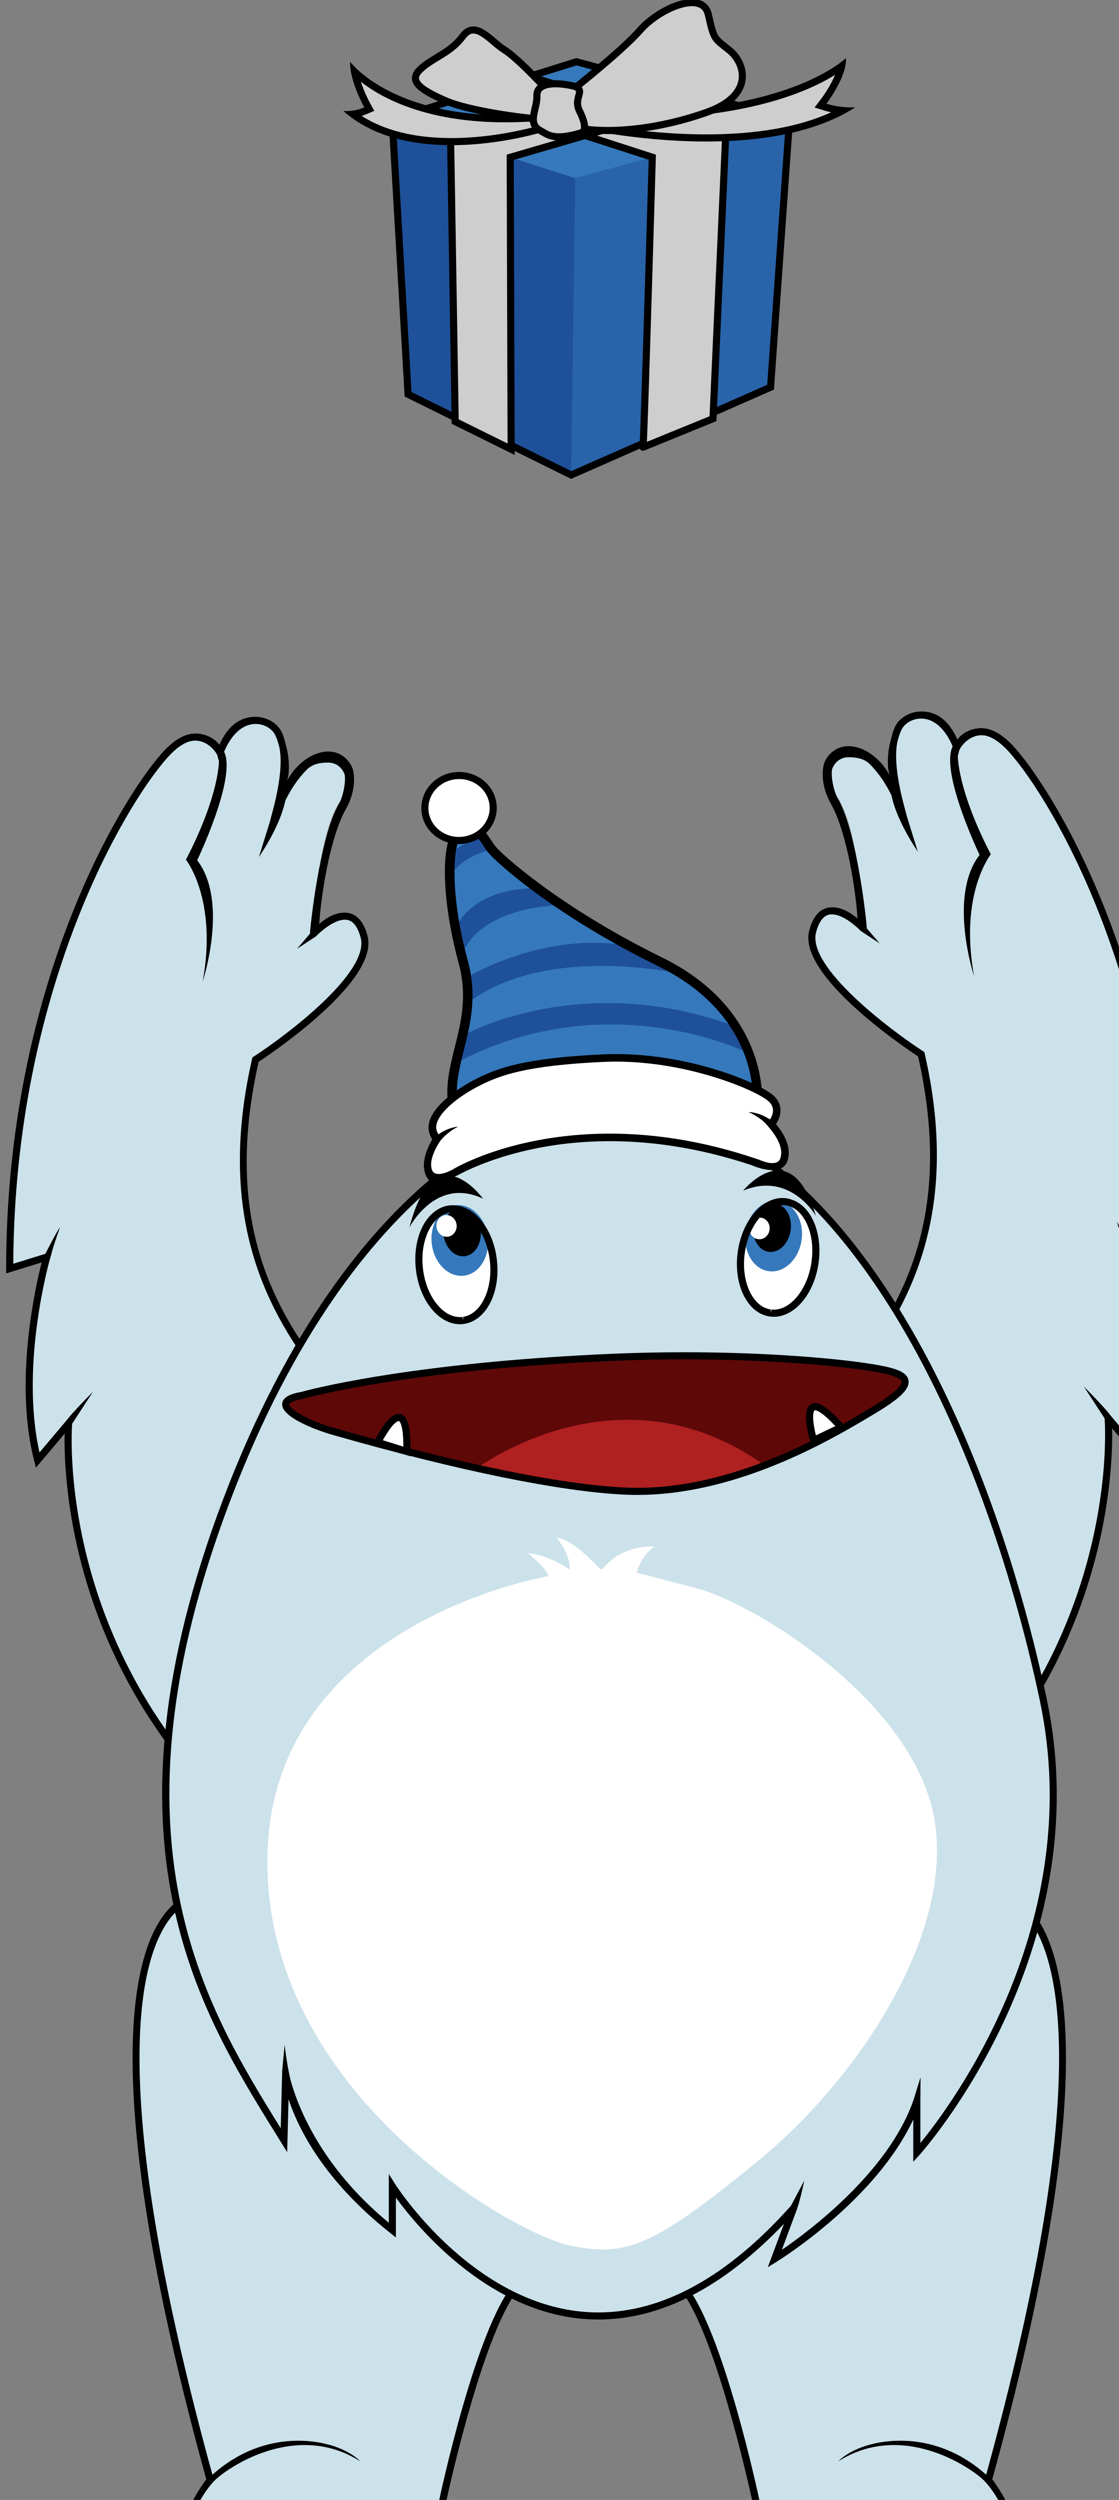 <svg version="1.1" width="116" height="259" xmlns="http://www.w3.org/2000/svg"
     xmlns:xlink="http://www.w3.org/1999/xlink">
    <rect width="100%" height="100%" fill="#808080" stroke="none"/>
    <!-- Exported by Scratch - http://scratch.mit.edu/ -->
    <g id="ID0.7322605256922543"
       transform="matrix(1.05, 0, 0, 1.05, 0.05, -0.55)">
        <g id="ID0.6400628206320107">
            <g id="ID0.7449043984524906">
                <g id="Leg">
                    <path id="Fill_4_" fill="#CCE2EA"
                          d="M 17.500 136.062 C 17.500 136.062 7.316 136.769 18.504 177.207 C 18.504 177.207 15.625 180.742 16.625 184.371 C 16.625 184.371 16.625 184.861 18.875 184.931 C 18.875 184.931 19 185.971 21.125 186.298 C 23.250 186.625 33.130 187.367 32.377 184.371 C 32.377 184.371 34.294 184.648 35.147 183.637 C 36 182.626 35.971 179.664 34.860 178.832 C 34.860 178.832 37.429 166.642 40.124 163.496 C 42.819 160.350 25.380 132.613 17.500 136.062 Z "
                          transform="matrix(1.4, 0, 0, 1.4, -5.2, -2.85)"/>
                    <path id="Outline_7_"
                          d="M 39.079 157.330 C 35.577 149.717 25.583 135.516 18.971 135.516 C 18.409 135.516 17.881 135.623 17.483 135.813 C 17.433 135.816 16.260 135.916 15.129 137.514 C 13.020 140.494 10.623 149.606 18.229 177.152 C 17.751 177.777 15.444 181.025 16.375 184.371 C 16.375 184.637 16.681 185.088 18.690 185.174 C 18.844 185.542 19.363 186.279 21.087 186.545 C 21.946 186.677 24.012 186.874 26.186 186.874 C 29.585 186.874 31.671 186.409 32.386 185.493 C 32.583 185.240 32.678 184.957 32.669 184.647 C 32.756 184.652 32.857 184.656 32.967 184.656 C 33.719 184.656 34.742 184.507 35.340 183.798 C 35.929 183.098 36.075 181.753 35.959 180.731 C 35.898 180.201 35.711 179.269 35.138 178.738 C 35.440 177.349 37.851 166.537 40.316 163.660 C 41.216 162.606 40.140 159.637 39.079 157.330 Z M 39.935 163.333 C 37.230 166.491 34.722 178.280 34.616 178.780 L 34.583 178.936 L 34.710 179.032 C 35.092 179.318 35.365 179.958 35.460 180.787 C 35.582 181.853 35.370 182.984 34.956 183.475 C 34.457 184.067 33.496 184.156 32.966 184.156 C 32.883 184.156 32.806 184.154 32.738 184.151 C 32.758 183.644 32.675 182.725 32.125 181.251 C 32.125 181.251 32.386 182.874 32.270 184.118 L 32.232 184.424 C 32.184 184.726 32.108 184.992 31.991 185.186 C 31.393 185.953 29.332 186.374 26.186 186.374 C 24.056 186.374 21.975 186.176 21.164 186.051 C 20.381 185.931 19.908 185.711 19.609 185.496 C 18.509 184.509 19.418 180.918 19.418 180.918 C 18.504 182.288 18.667 184.653 18.668 184.669 C 17.103 184.595 16.866 184.305 16.868 184.305 C 16.320 181.236 17.528 178.590 18.781 177.265 C 19.549 176.453 24.470 172.953 29.085 175.876 C 29.085 175.876 28.220 174.891 26.127 174.542 C 24.235 174.227 21.346 174.422 18.660 176.822 C 11.201 149.723 13.478 140.768 15.510 137.845 C 16.503 136.416 17.511 136.312 17.602 136.291 C 18.019 136.108 18.481 136.016 18.973 136.016 C 24.835 136.016 34.684 148.971 38.626 157.539 C 39.998 160.522 40.487 162.688 39.935 163.333 Z "
                          transform="matrix(1.4, 0, 0, 1.4, -5.2, -2.85)"/>
                </g>
                <g id="Leg_1_">
                    <path id="Fill_5_" fill="#CCE2EA"
                          d="M 74.383 136.062 C 74.383 136.062 84.567 136.769 73.379 177.207 C 73.379 177.207 76.258 180.742 75.258 184.371 C 75.258 184.371 75.258 184.861 73.008 184.931 C 73.008 184.931 72.883 185.971 70.758 186.298 C 68.633 186.625 58.754 187.367 59.506 184.371 C 59.506 184.371 57.588 184.648 56.736 183.637 C 55.882 182.625 55.912 179.664 57.022 178.832 C 57.022 178.832 54.453 166.642 51.757 163.496 C 49.063 160.351 66.503 132.613 74.383 136.062 Z "
                          transform="matrix(1.4, 0, 0, 1.4, -5.2, -2.85)"/>
                    <path id="Outline_8_"
                          d="M 51.568 163.659 C 54.033 166.536 56.444 177.348 56.746 178.737 C 56.174 179.268 55.986 180.200 55.926 180.730 C 55.809 181.752 55.955 183.097 56.545 183.797 C 57.143 184.506 58.164 184.655 58.917 184.655 C 59.027 184.655 59.129 184.651 59.215 184.646 C 59.207 184.956 59.301 185.239 59.498 185.492 C 60.213 186.408 62.299 186.873 65.697 186.873 C 67.871 186.873 69.937 186.676 70.797 186.544 C 72.520 186.278 73.039 185.541 73.193 185.173 C 75.202 185.087 75.507 184.636 75.507 184.370 C 76.439 181.024 74.131 177.776 73.653 177.151 C 81.258 149.605 78.862 140.493 76.753 137.513 C 75.622 135.914 74.449 135.815 74.399 135.812 C 74.001 135.622 73.472 135.515 72.911 135.515 C 66.299 135.515 56.306 149.716 52.804 157.329 C 51.743 159.637 50.668 162.606 51.568 163.659 Z M 53.259 157.539 C 57.201 148.971 67.051 136.016 72.912 136.016 C 73.404 136.016 73.865 136.109 74.283 136.291 C 74.374 136.312 75.383 136.416 76.375 137.845 C 78.406 140.768 80.684 149.723 73.225 176.822 C 70.539 174.422 67.651 174.226 65.758 174.542 C 63.664 174.891 62.800 175.876 62.800 175.876 C 67.414 172.953 72.336 176.453 73.104 177.265 C 74.358 178.590 75.566 181.236 75.018 184.305 C 75.020 184.305 74.782 184.595 73.217 184.669 C 73.219 184.653 73.381 182.288 72.467 180.918 C 72.467 180.918 73.375 184.509 72.276 185.496 C 71.977 185.711 71.504 185.931 70.721 186.051 C 69.909 186.176 67.828 186.374 65.698 186.374 C 62.552 186.374 60.491 185.952 59.893 185.186 C 59.776 184.993 59.700 184.726 59.652 184.424 L 59.614 184.118 C 59.499 182.874 59.759 181.251 59.759 181.251 C 59.210 182.726 59.126 183.645 59.146 184.151 C 59.078 184.154 59.001 184.156 58.918 184.156 C 58.389 184.156 57.427 184.067 56.929 183.475 C 56.514 182.984 56.302 181.853 56.424 180.787 C 56.519 179.958 56.792 179.318 57.173 179.032 L 57.301 178.936 L 57.269 178.780 C 57.164 178.280 54.655 166.491 51.950 163.333 C 51.396 162.688 51.886 160.522 53.259 157.539 Z "
                          transform="matrix(1.4, 0, 0, 1.4, -5.2, -2.85)"/>
                </g>
                <g id="Arm_2_">
                    <path id="Fill_3_" fill="#CCE2EA"
                          d="M 32.166 107.150 C 29.356 100.812 17.571 95.105 21.690 77.088 C 21.690 77.088 30.169 71.599 29.349 68.441 C 28.528 65.283 25.775 68.227 25.775 68.227 C 25.775 68.227 26.007 60.780 27.860 58.642 C 29.713 56.503 26.247 55.050 24.968 56.595 C 23.689 58.140 22.981 60.232 22.981 60.232 C 22.981 60.232 24.047 56.500 23.585 54.845 C 23.143 53.264 20.543 51.668 19.121 55.595 C 19.121 55.595 17.843 52.756 15.256 55.680 C 12.669 58.605 4.356 71.651 4.356 91.817 L 6.969 91.007 C 6.969 91.007 4.666 98.870 6.327 105.314 L 8.509 102.728 C 8.509 102.728 6.743 122.066 25.892 134.817 C 25.893 134.817 38.819 122.160 32.166 107.150 Z "
                          transform="matrix(1.4, 0, 0, 1.4, -5.2, -2.85)"/>
                    <path id="Outline_9_"
                          d="M 32.403 107.049 C 31.642 105.332 30.275 103.708 28.691 101.827 C 24.360 96.682 18.973 90.284 21.920 77.242 C 22.868 76.618 30.420 71.534 29.600 68.378 C 29.246 67.016 28.530 66.730 27.991 66.730 C 27.272 66.730 26.657 67.134 26.194 67.522 C 26.297 65.714 26.918 61.473 28.064 59.445 C 28.845 58.063 28.674 56.847 28.502 56.469 C 28.248 55.912 27.665 55.375 26.846 55.375 C 26.080 55.375 25.351 55.778 24.846 56.250 C 24.442 56.627 24.245 56.876 23.877 57.500 C 24.124 57.111 24.096 55.844 23.877 55.060 C 23.757 54.630 23.674 54.121 23.376 53.730 C 23 53.238 22.362 52.932 21.709 52.932 C 21.185 52.932 20.001 53.013 19.151 54.902 C 18.856 54.498 18.252 54.107 17.452 54.107 C 16.703 54.107 15.905 54.580 15.079 55.514 C 12.028 58.961 4.115 72.204 4.115 91.817 L 4.115 92.156 L 6.619 91.380 C 6.168 93.142 4.661 99.815 6.094 105.377 L 6.215 105.846 L 8.237 103.450 C 8.163 107.141 8.829 123.750 25.762 135.026 L 25.931 135.138 L 26.076 134.996 C 26.207 134.868 39.050 122.044 32.403 107.049 Z M 25.868 134.494 C 7.251 121.975 8.750 102.942 8.768 102.750 L 10.239 100.493 C 10.239 100.493 9.427 101.308 8.840 101.960 L 8.840 101.960 L 8.839 101.961 C 8.648 102.173 8.487 102.362 8.380 102.506 L 6.465 104.775 C 5.066 98.565 7.197 91.153 7.219 91.077 L 7.350 90.630 L 7.339 90.633 C 7.610 89.721 7.918 88.892 7.918 88.892 C 7.694 89.193 7.130 90.282 6.878 90.775 L 4.617 91.476 C 4.706 72.204 12.456 59.232 15.453 55.844 C 16.180 55.023 16.852 54.606 17.451 54.606 C 18.395 54.606 18.933 55.494 18.938 55.505 L 19.019 55.666 C 19.042 55.778 19.071 55.901 19.118 56.056 C 19.118 56.056 19.168 58.415 16.793 62.999 C 16.793 62.999 19.032 65.791 17.975 71.582 C 17.975 71.582 19.835 65.957 17.585 63.040 C 17.585 63.040 20.382 57.217 19.484 55.392 C 20.008 54.146 20.805 53.432 21.709 53.432 C 22.209 53.432 22.695 53.662 22.978 54.033 C 23.180 54.297 23.362 54.935 23.408 55.218 C 23.720 57.154 22.741 60.077 22.741 60.230 L 21.939 62.812 C 23.246 60.862 23.668 59.478 23.806 58.828 C 24.137 58.149 24.618 57.352 25.314 56.656 C 25.697 56.273 26.197 56.156 26.814 56.156 C 27.429 56.156 27.780 56.535 27.951 56.909 C 28.112 57.261 27.922 58.451 27.596 59.031 C 26.166 61.573 25.545 67.911 25.535 68.219 L 24.627 69.279 L 25.968 68.398 C 26.272 68.073 27.228 67.230 27.992 67.230 C 28.188 67.230 28.785 67.230 29.117 68.504 C 29.753 70.951 23.881 75.379 21.565 76.879 L 21.480 76.934 L 21.458 77.033 C 18.406 90.384 24.131 97.184 28.312 102.150 C 29.871 104.002 31.217 105.601 31.949 107.253 C 38.074 121.077 27.248 133.049 25.868 134.494 Z "
                          transform="matrix(1.4, 0, 0, 1.4, -5.2, -2.85)"/>
                </g>
                <g id="Arm_3_">
                    <path id="Fill_7_" fill="#CCE2EA"
                          d="M 58.177 106.774 C 60.988 100.436 72.773 94.729 68.654 76.712 C 68.654 76.712 60.175 71.223 60.996 68.065 C 61.816 64.907 64.569 67.851 64.569 67.851 C 64.569 67.851 64.337 60.404 62.484 58.266 C 60.630 56.127 64.097 54.674 65.375 56.219 C 66.654 57.764 67.363 59.856 67.363 59.856 C 67.363 59.856 66.297 56.124 66.759 54.469 C 67.201 52.888 69.801 51.292 71.223 55.219 C 71.223 55.219 72.501 52.380 75.088 55.304 C 77.676 58.229 85.988 71.275 85.988 91.441 L 83.375 90.631 C 83.375 90.631 85.678 98.494 84.016 104.938 L 81.834 102.352 C 81.834 102.352 83.600 121.690 64.451 134.441 C 64.450 134.441 51.524 121.784 58.177 106.774 Z "
                          transform="matrix(1.4, 0, 0, 1.4, -5.2, -2.85)"/>
                    <path id="Outline_10_"
                          d="M 64.267 134.620 L 64.412 134.762 L 64.582 134.650 C 81.516 123.374 82.181 106.765 82.107 103.074 L 84.128 105.470 L 84.249 105 C 85.683 99.438 84.175 92.765 83.724 91.003 L 86.229 91.779 L 86.229 91.440 C 86.229 71.827 78.316 58.585 75.267 55.137 C 74.441 54.203 73.642 53.730 72.894 53.730 C 72.093 53.730 71.490 54.121 71.195 54.525 C 70.344 52.635 69.162 52.555 68.636 52.555 C 67.984 52.555 67.346 52.861 66.970 53.353 C 66.671 53.744 66.589 54.252 66.468 54.683 C 66.249 55.467 66.222 56.734 66.468 57.123 C 66.101 56.499 65.904 56.250 65.499 55.873 C 64.994 55.401 64.266 54.998 63.499 54.998 C 62.681 54.998 62.098 55.535 61.843 56.092 C 61.671 56.470 61.499 57.686 62.281 59.068 C 63.427 61.095 64.049 65.337 64.151 67.145 C 63.687 66.757 63.072 66.353 62.353 66.353 C 61.815 66.353 61.099 66.639 60.745 68.001 C 59.926 71.157 67.476 76.242 68.425 76.865 C 71.371 89.907 65.985 96.306 61.654 101.450 C 60.071 103.331 58.704 104.955 57.942 106.672 C 51.294 121.668 64.137 134.492 64.267 134.620 Z M 58.397 106.875 C 59.129 105.223 60.475 103.624 62.034 101.772 C 66.216 96.807 71.940 90.006 68.888 76.655 L 68.866 76.556 L 68.780 76.501 C 66.464 75.001 60.592 70.573 61.228 68.126 C 61.559 66.852 62.157 66.852 62.352 66.852 C 63.118 66.852 64.073 67.695 64.377 68.020 L 65.717 68.901 L 64.809 67.841 C 64.799 67.533 64.178 61.195 62.748 58.653 C 62.422 58.072 62.232 56.882 62.393 56.531 C 62.564 56.157 62.915 55.778 63.530 55.778 C 64.147 55.778 64.647 55.895 65.030 56.278 C 65.726 56.974 66.208 57.771 66.539 58.450 C 66.677 59.100 67.099 60.484 68.405 62.434 L 67.603 59.852 C 67.604 59.699 66.624 56.776 66.936 54.840 C 66.983 54.557 67.165 53.919 67.367 53.655 C 67.650 53.284 68.137 53.054 68.636 53.054 C 69.540 53.054 70.337 53.768 70.861 55.014 C 69.963 56.839 72.760 62.662 72.760 62.662 C 70.510 65.579 72.370 71.204 72.370 71.204 C 71.312 65.412 73.552 62.621 73.552 62.621 C 71.177 58.038 71.227 55.678 71.227 55.678 C 71.273 55.523 71.302 55.400 71.326 55.288 L 71.406 55.127 C 71.412 55.116 71.950 54.228 72.894 54.228 C 73.493 54.228 74.165 54.645 74.892 55.466 C 77.888 58.854 85.638 71.826 85.728 91.098 L 83.466 90.400 C 83.214 89.907 82.650 88.818 82.427 88.517 C 82.427 88.517 82.736 89.346 83.005 90.258 L 82.995 90.255 L 83.126 90.702 C 83.147 90.778 85.278 98.190 83.880 104.400 L 81.964 102.131 C 81.857 101.987 81.696 101.798 81.505 101.586 L 81.504 101.585 L 81.504 101.585 C 80.917 100.933 80.105 100.118 80.105 100.118 L 81.576 102.375 C 81.594 102.566 83.093 121.600 64.476 134.118 C 63.095 132.673 52.270 120.701 58.397 106.875 Z "
                          transform="matrix(1.4, 0, 0, 1.4, -5.2, -2.85)"/>
                </g>
                <g id="Body">
                    <path id="Fill_6_" fill="#CCE2EA"
                          d="M 42.109 81.156 C 42.109 81.156 28.860 83.883 19.651 108.149 C 10.318 132.739 18.224 144.440 23.688 153.277 L 23.813 148.387 C 23.813 148.387 24.179 153.947 31.332 159.614 L 31.332 156.524 C 31.332 156.524 43.599 176.022 59.625 158.068 L 58.298 161.633 C 58.298 161.633 66.151 156.790 68.318 150.535 L 68.318 154.151 C 68.318 154.151 81.040 140.208 77.235 122.231 C 73.302 103.648 64.317 85.364 51.818 81.155 L 48.652 77.280 L 48.652 79.447 C 48.652 79.447 46.151 76.780 43.652 75.280 C 43.652 75.280 44.485 76.447 44.985 79.947 L 42.109 81.156 Z "
                          transform="matrix(1.4, 0, 0, 1.4, -5.2, -2.85)"/>
                    <path id="Belly" fill="#FFFFFF"
                          d="M 46.158 113 C 45.971 113.229 44.667 111.167 42.917 110.750 C 42.917 110.750 43.892 111.874 43.863 113.021 C 43.863 113.021 42.251 111.938 40.917 111.886 C 40.917 111.886 42.330 113.001 42.332 113.501 C 42.332 113.501 22.744 116.751 22.539 133.334 C 22.334 149.917 39.892 159.834 43.863 160.667 C 47.834 161.500 49.751 160.750 57.084 154.750 C 64.417 148.750 71.166 138.333 69.500 130.250 C 67.834 122.167 56.916 115.417 52.750 114.333 C 48.584 113.249 48.584 113.250 48.584 113.250 C 48.584 113.250 48.834 112.084 49.834 111.417 C 49.834 111.417 47.649 111.167 46.158 113 Z "
                          transform="matrix(1.4, 0, 0, 1.4, -5.2, -2.85)"/>
                    <path id="Outline_6_"
                          d="M 77.494 122.149 C 73.904 105.184 65.318 85.460 51.981 80.911 L 48.417 76.549 L 48.417 78.802 C 47.591 77.974 45.771 76.072 43.795 75.036 C 43.516 74.890 42.994 74.751 42.994 74.751 C 43.280 74.964 43.610 75.469 43.610 75.469 C 43.843 75.911 44.241 76.535 44.725 79.761 L 42.075 80.880 C 41.941 80.907 28.586 83.914 19.433 108.029 C 10.297 132.102 17.676 144.001 23.064 152.689 L 23.932 154.090 L 24.028 150.354 C 24.737 152.499 26.554 156.104 31.193 159.779 L 31.598 160.099 L 31.598 157.291 C 33.146 159.414 38.473 165.884 45.872 165.884 C 50.285 165.884 54.685 163.616 58.965 159.138 L 57.826 162.197 L 58.445 161.815 C 58.748 161.628 65.443 157.451 68.084 151.783 L 68.084 154.765 L 68.519 154.289 C 68.646 154.149 81.282 140.045 77.494 122.149 Z M 68.097 150.423 C 66.342 155.487 60.715 159.673 58.816 160.972 L 59.876 158.124 C 60.126 157.422 60.399 156.094 60.399 156.094 L 59.455 157.871 C 55.004 162.856 50.434 165.385 45.872 165.385 C 37.343 165.385 31.617 156.450 31.560 156.361 L 31.099 155.628 L 31.099 159.062 C 26.251 155.078 24.620 150.730 24.139 148.894 C 24.072 148.578 24.014 148.279 23.967 148.012 C 23.805 147.092 23.753 146.501 23.753 146.501 L 23.581 148.351 L 23.477 152.404 C 18.145 143.806 10.862 132.029 19.903 108.209 C 28.948 84.377 42.047 81.399 42.224 81.357 L 45.277 80.074 L 45.250 79.883 C 44.969 77.920 44.584 76.676 44.292 75.951 C 46.465 77.444 48.465 79.565 48.486 79.589 L 48.919 80.050 L 48.919 77.953 L 51.642 81.285 L 51.755 81.364 C 64.933 85.801 73.440 105.396 77.008 122.255 C 80.339 137.994 70.775 150.774 68.585 153.443 L 68.585 150.507 L 68.596 148.812 L 68.097 150.423 Z "
                          transform="matrix(1.4, 0, 0, 1.4, -5.2, -2.85)"/>
                </g>
                <g id="Face">
                    <g id="Mouth">
                        <path id="Inside" fill="#5E0808"
                              d="M 24.988 100.750 C 24.988 100.750 32.127 98.688 47.071 98.062 C 54.687 97.744 61.349 98.250 64.435 98.687 C 67.521 99.124 68.972 99.562 65.463 101.687 C 61.750 103.936 54.996 107.812 47.796 107.499 C 40.597 107.187 28.798 103.749 27.044 103.249 C 25.290 102.749 22.105 101.255 24.988 100.750 Z "
                              transform="matrix(1.4, 0, 0, 1.4, -5.2, -2.85)"/>
                        <path id="Tongue" fill="#AF2020"
                              d="M 37.312 105.887 C 37.312 105.887 47.349 98.342 57.599 105.686 C 57.600 105.686 50.459 109.583 37.312 105.887 Z "
                              transform="matrix(1.4, 0, 0, 1.4, -5.2, -2.85)"/>
                        <path id="Tooth" fill="#FFFFFF" stroke="#000000"
                              stroke-width="0.5"
                              d="M 30.317 104.061 C 30.317 104.061 32.475 99.716 32.374 104.706 L 30.317 104.061 Z "
                              transform="matrix(1.4, 0, 0, 1.4, -5.2, -2.85)"/>
                        <path id="Tooth_1_" fill="#FFFFFF" stroke="#000000"
                              stroke-width="0.5"
                              d="M 61.054 103.927 C 61.054 103.927 59.676 99.275 62.999 102.998 L 61.054 103.927 Z "
                              transform="matrix(1.4, 0, 0, 1.4, -5.2, -2.85)"/>
                        <path id="Outline_2_"
                              d="M 48.622 107.768 C 48.345 107.768 48.065 107.762 47.786 107.750 C 43.280 107.554 35.965 106.063 27.186 103.550 L 26.976 103.490 C 26.941 103.480 23.520 102.474 23.579 101.359 C 23.608 100.801 24.372 100.604 24.945 100.504 C 24.990 100.489 32.258 98.432 47.061 97.813 C 48.652 97.747 50.284 97.713 51.914 97.713 C 57.390 97.713 61.991 98.089 64.472 98.441 C 66.579 98.740 67.608 99.001 67.745 99.675 C 67.863 100.252 67.220 100.918 65.595 101.902 C 62.694 103.657 55.906 107.768 48.622 107.768 L 48.622 107.768 Z M 51.913 98.212 C 50.290 98.212 48.665 98.246 47.082 98.312 C 32.348 98.928 25.128 100.969 25.057 100.990 C 24.100 101.159 24.078 101.383 24.078 101.385 C 24.060 101.722 25.458 102.537 27.113 103.010 L 27.324 103.070 C 36.065 105.572 43.340 107.056 47.807 107.250 C 55.269 107.581 62.363 103.273 65.333 101.474 C 67.154 100.371 67.282 99.918 67.253 99.775 C 67.161 99.327 65.296 99.063 64.399 98.936 C 61.937 98.586 57.362 98.212 51.913 98.212 L 51.913 98.212 Z "
                              transform="matrix(1.4, 0, 0, 1.4, -5.2, -2.85)"/>
                    </g>
                    <g id="Eye">
                        <path id="White" fill="#FFFFFF"
                              d="M 35.865 87.584 C 36.589 87.584 37.245 88.028 37.721 88.744 C 38.196 89.461 38.490 90.450 38.490 91.542 C 38.490 92.634 38.196 93.623 37.721 94.340 C 37.245 95.056 36.589 95.500 35.865 95.500 C 35.141 95.500 34.485 95.056 34.009 94.340 C 33.534 93.623 33.240 92.634 33.240 91.542 C 33.240 90.450 33.534 89.461 34.009 88.744 C 34.485 88.028 35.141 87.584 35.865 87.584 Z "
                              transform="matrix(1.391, -0.158, 0.158, 1.391, -19.25, 3.45)"/>
                        <g id="Iris_1_">
                            <path id="Iris" fill="#3579BC"
                                  d="M 36.076 87.486 C 36.625 87.486 37.123 87.766 37.483 88.218 C 37.844 88.671 38.067 89.296 38.067 89.985 C 38.067 90.674 37.844 91.299 37.483 91.752 C 37.123 92.204 36.625 92.484 36.076 92.484 C 35.527 92.484 35.029 92.204 34.669 91.752 C 34.308 91.299 34.085 90.674 34.085 89.985 C 34.085 89.296 34.308 88.671 34.669 88.218 C 35.029 87.766 35.527 87.486 36.076 87.486 Z "
                                  transform="matrix(1.391, -0.158, 0.158, 1.391, -19.05, 3.45)"/>
                            <path id="Pupil"
                                  d="M 36.189 87.682 C 36.554 87.682 36.884 87.874 37.124 88.185 C 37.363 88.496 37.511 88.925 37.511 89.399 C 37.511 89.873 37.363 90.302 37.124 90.613 C 36.884 90.924 36.554 91.116 36.189 91.116 C 35.824 91.116 35.494 90.924 35.254 90.613 C 35.015 90.302 34.867 89.873 34.867 89.399 C 34.867 88.925 35.015 88.496 35.254 88.185 C 35.494 87.874 35.824 87.682 36.189 87.682 Z "
                                  transform="matrix(1.391, -0.158, 0.158, 1.391, -18.9, 3.45)"/>
                            <path id="Highlight" fill="#FFFFFF"
                                  d="M 35.148 88.153 C 35.344 88.153 35.522 88.239 35.651 88.378 C 35.780 88.516 35.860 88.708 35.860 88.919 C 35.860 89.130 35.780 89.322 35.651 89.460 C 35.522 89.599 35.344 89.685 35.148 89.685 C 34.952 89.685 34.774 89.599 34.645 89.460 C 34.516 89.322 34.436 89.130 34.436 88.919 C 34.436 88.708 34.516 88.516 34.645 88.378 C 34.774 88.239 34.952 88.153 35.148 88.153 Z "
                                  transform="matrix(1.391, -0.158, 0.158, 1.391, -18.9, 3.35)"/>
                        </g>
                        <path id="Outline"
                              d="M 36.403 95.715 L 36.339 95.724 C 35.556 95.812 34.777 95.447 34.144 94.693 C 33.536 93.969 33.132 92.965 33.008 91.866 C 32.748 89.572 33.766 87.596 35.327 87.368 C 36.174 87.271 36.953 87.637 37.586 88.390 C 38.194 89.115 38.598 90.119 38.722 91.218 C 38.982 93.512 37.964 95.487 36.403 95.715 L 36.403 95.715 Z M 35.447 87.857 C 34.129 88.049 33.280 89.819 33.506 91.809 C 33.619 92.811 33.983 93.722 34.528 94.371 C 35.049 94.992 35.673 95.296 36.283 95.226 L 36.367 95.467 L 36.331 95.219 C 37.601 95.034 38.451 93.263 38.225 91.274 C 38.112 90.271 37.748 89.361 37.203 88.712 C 36.682 88.091 36.059 87.788 35.447 87.857 L 35.447 87.857 L 35.447 87.857 Z "
                              transform="matrix(1.4, 0, 0, 1.4, -5.2, -2.85)"/>
                    </g>
                    <g id="Eye_1_">
                        <path id="White_1_" fill="#FFFFFF"
                              d="M 58.556 87.069 C 59.280 87.069 59.936 87.513 60.412 88.229 C 60.887 88.946 61.181 89.935 61.181 91.027 C 61.181 92.119 60.887 93.108 60.412 93.825 C 59.936 94.541 59.280 94.985 58.556 94.985 C 57.832 94.985 57.176 94.541 56.700 93.825 C 56.225 93.108 55.931 92.119 55.931 91.027 C 55.931 89.935 56.225 88.946 56.700 88.229 C 57.176 87.513 57.832 87.069 58.556 87.069 Z "
                              transform="matrix(1.386, 0.199, -0.199, 1.386, 13.55, -13.15)"/>
                        <g id="Iris_2_">
                            <path id="Iris_3_" fill="#3579BC"
                                  d="M 58.396 86.978 C 58.945 86.978 59.443 87.258 59.803 87.710 C 60.164 88.163 60.387 88.788 60.387 89.477 C 60.387 90.166 60.164 90.791 59.803 91.244 C 59.443 91.696 58.945 91.976 58.396 91.976 C 57.847 91.976 57.349 91.696 56.989 91.244 C 56.628 90.791 56.405 90.166 56.405 89.477 C 56.405 88.788 56.628 88.163 56.989 87.710 C 57.349 87.258 57.847 86.978 58.396 86.978 Z "
                                  transform="matrix(1.386, 0.199, -0.199, 1.386, 13.2, -13.15)"/>
                            <path id="Pupil_1_"
                                  d="M 58.309 87.177 C 58.674 87.177 59.004 87.369 59.244 87.680 C 59.483 87.991 59.631 88.420 59.631 88.894 C 59.631 89.368 59.483 89.797 59.244 90.108 C 59.004 90.419 58.674 90.611 58.309 90.611 C 57.944 90.611 57.614 90.419 57.374 90.108 C 57.135 89.797 56.987 89.368 56.987 88.894 C 56.987 88.420 57.135 87.991 57.374 87.680 C 57.614 87.369 57.944 87.177 58.309 87.177 Z "
                                  transform="matrix(1.386, 0.199, -0.199, 1.386, 13.05, -13.15)"/>
                            <path id="Highlight_1_" fill="#FFFFFF"
                                  d="M 57.417 88.129 C 57.614 88.129 57.792 88.215 57.921 88.353 C 58.050 88.492 58.130 88.683 58.130 88.894 C 58.130 89.105 58.050 89.296 57.921 89.435 C 57.792 89.573 57.614 89.659 57.417 89.659 C 57.220 89.659 57.042 89.573 56.913 89.435 C 56.784 89.296 56.704 89.105 56.704 88.894 C 56.704 88.683 56.784 88.492 56.913 88.353 C 57.042 88.215 57.220 88.129 57.417 88.129 Z "
                                  transform="matrix(1.386, 0.199, -0.199, 1.386, 13.05, -12.9)"/>
                        </g>
                        <path id="Outline_1_"
                              d="M 58.023 95.201 L 57.959 95.194 C 57.179 95.082 56.517 94.531 56.095 93.642 C 55.691 92.788 55.553 91.714 55.709 90.620 C 56.038 88.334 57.522 86.681 59.089 86.854 C 59.934 86.974 60.596 87.525 61.018 88.414 C 61.422 89.268 61.560 90.342 61.404 91.437 C 61.074 93.721 59.590 95.375 58.023 95.201 L 58.023 95.201 Z M 59.083 87.356 C 57.758 87.210 56.489 88.707 56.206 90.689 C 56.062 91.687 56.184 92.660 56.547 93.426 C 56.895 94.159 57.421 94.610 58.029 94.697 L 58.050 94.951 L 58.077 94.702 C 59.352 94.844 60.622 93.345 60.905 91.363 C 61.049 90.364 60.926 89.392 60.564 88.626 C 60.218 87.895 59.691 87.444 59.083 87.356 L 59.083 87.356 L 59.083 87.356 Z "
                              transform="matrix(1.4, 0, 0, 1.4, -5.2, -2.85)"/>
                    </g>
                    <path id="L_Eyebrow"
                          d="M 32.552 88.918 C 32.552 88.918 34.394 85.300 37.743 86.890 C 37.743 86.890 34.319 82.120 32.552 88.918 Z "
                          transform="matrix(1.4, 0, 0, 1.4, -5.2, -2.85)"/>
                    <path id="R_Eyebrow"
                          d="M 61.215 88.097 C 61.215 88.097 59.396 84.935 56.085 86.325 C 56.085 86.325 59.470 82.155 61.215 88.097 Z "
                          transform="matrix(1.4, 0, 0, 1.4, -5.2, -2.85)"/>
                </g>
                <g id="Hat_1_">
                    <g id="Hat_Base_1_">
                        <path id="Fill_2_" fill="#3579BC"
                              d="M 57.080 79.816 C 57.080 79.816 57.476 73.751 50.241 70.201 C 43.009 66.651 38.931 62.977 38.364 62.282 C 37.933 61.754 36.995 59.800 36.038 60.896 C 35.075 61.992 35.209 66.045 36.347 70.197 C 37.480 74.349 35.228 77.018 35.603 80.131 C 35.603 80.131 45.488 75.214 57.080 79.816 Z "
                              transform="matrix(1.4, 0, 0, 1.4, -5.2, -2.85)"/>
                        <g id="Stripes_1_">
                            <path id="ID0.7481364733539522" fill="#1F519B"
                                  d="M 56.489 76.644 C 56.489 76.644 46.571 71.642 35.826 77.331 L 36.335 75.386 C 36.335 75.386 44.601 70.703 55.548 74.749 L 56.489 76.644 Z "
                                  transform="matrix(1.4, 0, 0, 1.4, -5.2, -2.85)"/>
                            <path id="ID0.9103221707046032" fill="#1F519B"
                                  d="M 52.056 71.120 C 52.056 71.120 42.743 68.870 36.995 72.854 L 36.592 71.299 C 36.592 71.299 42.858 67.467 49.387 69.398 L 52.056 71.120 Z "
                                  transform="matrix(1.4, 0, 0, 1.4, -5.2, -2.85)"/>
                            <path id="ID0.7694051619619131" fill="#1F519B"
                                  d="M 42.718 66.225 C 42.718 66.225 37.908 66.423 36.455 69.279 L 35.811 67.878 C 35.811 67.878 36.667 65.099 41.409 64.997 L 42.884 66.340 "
                                  transform="matrix(1.4, 0, 0, 1.4, -5.2, -2.85)"/>
                            <path id="ID0.012456162832677364" fill="#1F519B"
                                  d="M 38.364 62.282 C 38.364 62.282 36.030 62.772 35.463 64.243 L 35.629 62.373 L 37.870 61.019 L 38.364 62.282 Z "
                                  transform="matrix(1.4, 0, 0, 1.4, -5.2, -2.85)"/>
                        </g>
                        <path id="Outline_5_"
                              d="M 57.384 80.297 L 56.955 80.127 C 53.414 78.721 49.673 78.072 45.838 78.199 C 39.915 78.396 35.793 80.410 35.753 80.430 L 35.327 80.640 L 35.271 80.170 C 35.104 78.795 35.421 77.536 35.754 76.203 C 36.198 74.432 36.655 72.601 36.023 70.285 C 34.998 66.542 34.587 62.039 35.785 60.675 C 36.035 60.391 36.313 60.243 36.611 60.233 C 37.369 60.208 37.947 61.072 38.367 61.703 C 38.466 61.852 38.552 61.982 38.625 62.070 C 39.059 62.603 43.078 66.310 50.391 69.901 C 57.741 73.507 57.418 79.776 57.415 79.838 L 57.384 80.297 L 57.384 80.297 Z M 36.631 60.903 C 36.524 60.906 36.409 60.978 36.288 61.118 C 35.523 61.987 35.453 65.672 36.668 70.109 C 37.348 72.595 36.847 74.598 36.402 76.366 C 36.125 77.481 35.859 78.541 35.897 79.628 C 37.132 79.094 40.808 77.697 45.816 77.530 C 49.577 77.405 53.251 78.009 56.742 79.327 C 56.672 77.868 55.960 73.380 50.093 70.503 C 42.578 66.813 38.579 63.077 38.104 62.494 C 38.022 62.394 37.923 62.246 37.811 62.077 C 37.531 61.661 37.020 60.891 36.631 60.903 L 36.631 60.903 Z "
                              transform="matrix(1.4, 0, 0, 1.4, -5.2, -2.85)"/>
                    </g>
                    <path id="Puff_1_" fill="#FFFFFF" stroke="#000000"
                          stroke-width="0.5"
                          d="M 36.128 57.155 C 36.793 57.155 37.395 57.412 37.832 57.826 C 38.268 58.241 38.538 58.813 38.538 59.445 C 38.538 60.077 38.268 60.649 37.832 61.064 C 37.395 61.478 36.793 61.735 36.128 61.735 C 35.463 61.735 34.861 61.478 34.424 61.064 C 33.988 60.649 33.718 60.077 33.718 59.445 C 33.718 58.813 33.988 58.241 34.424 57.826 C 34.861 57.412 35.463 57.155 36.128 57.155 Z "
                          transform="matrix(-1.399, 0.046, -0.046, -1.399, 98.55, 161.75)"/>
                    <g id="Brim_1_">
                        <path id="Brim_Fill_1_" fill="#FFFFFF"
                              d="M 58.113 81.645 C 58.113 81.645 59.018 80.613 58.051 79.784 C 57.084 78.957 51.880 76.732 46.277 76.984 C 40.678 77.236 38.856 77.963 37.441 78.675 C 36.027 79.386 33.279 81.206 34.535 82.695 C 34.535 82.695 32.926 85.560 34.445 85.509 C 34.788 85.497 35.810 85.047 35.810 85.047 C 35.810 85.047 44.161 79.981 57.008 84.343 C 57.006 84.343 60.985 85.827 58.113 81.645 Z "
                              transform="matrix(1.4, 0, 0, 1.4, -5.2, -2.85)"/>
                        <path id="Brim_Outline_1_"
                              d="M 33.628 84.996 C 33.742 85.434 33.960 85.757 34.457 85.756 C 34.894 85.756 36.035 85.200 36.035 85.200 C 36.747 84.811 40.286 83.034 45.767 82.852 C 49.318 82.734 52.989 83.298 56.683 84.530 C 56.683 84.530 58.776 85.487 59.211 84.224 C 59.466 83.477 59.197 82.607 58.407 81.635 C 58.551 81.415 58.750 81.023 58.717 80.576 C 58.692 80.199 58.511 79.865 58.183 79.583 C 57.171 78.719 52.034 76.524 46.455 76.710 L 46.223 76.719 C 40.619 76.971 38.731 77.706 37.279 78.437 C 36.778 78.690 34.251 80.031 33.935 81.567 C 33.852 81.977 33.928 82.360 34.164 82.708 C 33.932 83.104 33.398 84.127 33.628 84.996 Z M 34.708 82.846 L 34.768 82.755 L 34.782 82.756 C 34.782 82.756 35.159 82.240 35.978 81.815 C 35.978 81.815 35.335 81.843 34.599 82.357 C 34.471 82.142 34.405 81.919 34.458 81.674 C 34.649 80.734 36.134 79.609 37.518 78.913 C 38.921 78.207 40.749 77.499 46.246 77.250 L 46.474 77.241 C 51.960 77.059 56.989 79.262 57.835 79.988 C 58.057 80.176 58.170 80.381 58.189 80.613 C 58.210 80.896 58.082 81.150 57.981 81.308 C 57.162 80.766 56.464 80.784 56.464 80.784 C 57.308 81.155 57.720 81.644 57.720 81.644 L 57.869 81.819 C 58.629 82.702 58.912 83.453 58.708 84.048 C 58.473 84.734 57.243 84.156 57.243 84.156 L 57.051 84.090 C 53.231 82.793 49.426 82.198 45.750 82.320 C 39.472 82.529 35.781 84.725 35.629 84.819 C 35.629 84.819 34.393 85.538 34.143 84.860 C 33.890 84.180 34.489 83.169 34.708 82.846 Z "
                              transform="matrix(1.4, 0, 0, 1.4, -5.2, -2.85)"/>
                    </g>
                </g>
                <g id="Gift">
                    <g id="Box">
                        <path id="Box_Fill" fill="#1F519B"
                              d="M 31.336 10.824 L 32.458 30.199 L 43.958 35.886 L 58.021 29.699 L 59.357 10.824 L 44.333 6.761 L 31.336 10.824 "
                              transform="matrix(1.4, 0, 0, 1.4, -5.2, -2.85)"/>
                        <path id="Box_Top" fill="#3579BC"
                              d="M 31.336 10.824 L 44.250 14.970 L 59.459 10.824 L 44.333 6.761 L 31.336 10.824 "
                              transform="matrix(1.4, 0, 0, 1.4, -5.2, -2.85)"/>
                        <path id="Box_Side" fill="#2964AA"
                              d="M 44.250 14.970 L 43.958 35.886 L 58.021 29.699 L 59.459 10.824 L 44.250 14.970 "
                              transform="matrix(1.4, 0, 0, 1.4, -5.2, -2.85)"/>
                        <path id="Box_Outline"
                              d="M 43.952 36.162 L 32.217 30.358 L 31.075 10.644 L 44.328 6.501 L 59.620 10.636 L 58.259 29.866 L 43.952 36.162 L 43.952 36.162 Z M 32.700 30.040 L 43.965 35.611 L 57.783 29.531 L 59.094 11.011 L 44.339 7.021 L 31.597 11.003 L 32.700 30.040 L 32.700 30.040 Z "
                              transform="matrix(1.4, 0, 0, 1.4, -5.2, -2.85)"/>
                    </g>
                    <path id="R_Ribbon" fill="#CECECE" stroke="#000000"
                          stroke-width="0.5"
                          d="M 36.333 9.178 L 49.680 13.490 C 49.680 13.490 49.084 33.903 49.024 33.930 C 48.964 33.957 53.960 31.917 53.960 31.917 L 54.850 12.080 L 40.740 7.708 L 36.333 9.178 Z "
                          transform="matrix(1.4, 0, 0, 1.4, -5.2, -2.85)"/>
                    <path id="L_Ribbon" fill="#CECECE" stroke="#000000"
                          stroke-width="0.5"
                          d="M 49.209 8.011 L 35.455 12.146 L 35.780 32.120 L 39.725 34.071 L 39.661 13.497 L 53.959 9.324 L 49.209 8.011 "
                          transform="matrix(1.4, 0, 0, 1.4, -5.2, -2.85)"/>
                    <g id="Bow">
                        <g id="ID0.7295177006162703">
                            <path id="ID0.6765771945938468" fill="#CECECE"
                                  d="M 53.475 12.132 C 49.465 12.132 45.858 11.459 44.721 11.223 L 45.289 10.442 C 46.291 10.495 47.278 10.522 48.227 10.522 C 57.461 10.522 61.707 8.058 63.034 7.073 C 62.790 8.218 61.772 9.552 61.761 9.568 L 61.540 9.853 L 61.886 9.959 C 62.335 10.098 62.765 10.167 63.116 10.200 C 60.721 11.483 57.485 12.132 53.477 12.132 L 53.475 12.132 Z "
                                  transform="matrix(1.4, 0, 0, 1.4, -5.2, -2.85)"/>
                            <path id="ID0.06285197334364057"
                                  d="M 62.572 7.684 C 62.273 8.397 61.799 9.105 61.560 9.415 L 61.122 9.986 L 61.810 10.198 C 61.976 10.249 62.138 10.291 62.296 10.325 C 60.021 11.359 57.062 11.882 53.474 11.882 C 49.859 11.882 46.576 11.332 45.151 11.055 L 45.410 10.699 C 46.370 10.747 47.316 10.772 48.226 10.772 C 56.408 10.771 60.727 8.835 62.572 7.684 M 63.334 6.501 C 63.334 6.501 59.547 10.272 48.227 10.272 C 47.262 10.272 46.245 10.245 45.167 10.185 L 44.292 11.387 C 44.292 11.387 48.551 12.383 53.475 12.383 C 57.100 12.383 61.086 11.844 64 9.971 C 64 9.971 63.893 9.980 63.711 9.980 C 63.346 9.980 62.678 9.943 61.957 9.721 C 61.957 9.720 63.416 7.824 63.334 6.501 L 63.334 6.501 Z "
                                  transform="matrix(1.4, 0, 0, 1.4, -5.2, -2.85)"/>
                        </g>
                        <g id="ID0.18313720868900418">
                            <path id="ID0.18367112940177321" fill="#CECECE"
                                  d="M 35.521 12.392 C 32.622 12.392 30.285 11.742 28.563 10.456 C 28.822 10.421 29.138 10.350 29.467 10.209 L 29.723 10.100 L 29.587 9.857 C 29.579 9.842 28.889 8.594 28.679 7.464 C 29.807 8.539 32.925 10.780 39.326 10.780 C 39.996 10.780 40.694 10.755 41.400 10.704 L 41.816 11.492 C 40.976 11.732 38.392 12.392 35.521 12.392 L 35.521 12.392 Z "
                                  transform="matrix(1.4, 0, 0, 1.4, -5.2, -2.85)"/>
                            <path id="ID0.6842367174103856"
                                  d="M 29.128 8.175 C 30.643 9.352 33.775 11.031 39.327 11.031 C 39.952 11.031 40.599 11.009 41.256 10.966 L 41.450 11.334 C 40.407 11.611 38.078 12.141 35.521 12.141 C 32.933 12.141 30.807 11.616 29.180 10.578 C 29.305 10.540 29.434 10.495 29.565 10.439 L 30.077 10.221 L 29.806 9.735 C 29.648 9.451 29.346 8.833 29.128 8.175 M 28.373 6.761 C 28.312 8.084 29.370 9.980 29.370 9.980 C 28.847 10.202 28.363 10.239 28.099 10.239 C 27.967 10.239 27.889 10.230 27.889 10.230 C 30.003 12.103 32.893 12.642 35.522 12.642 C 39.093 12.642 42.181 11.646 42.181 11.646 L 41.547 10.444 C 40.766 10.504 40.027 10.531 39.328 10.531 C 31.119 10.532 28.373 6.761 28.373 6.761 L 28.373 6.761 Z "
                                  transform="matrix(1.4, 0, 0, 1.4, -5.2, -2.85)"/>
                        </g>
                        <path id="ID0.6194290756247938" fill="#CECECE"
                              stroke="#000000" stroke-width="0.5"
                              d="M 43.958 8.824 C 43.958 8.824 47.521 6.024 48.833 4.524 C 50.145 3.024 53.226 1.656 53.632 3.438 C 54.038 5.220 54.021 5.075 55.114 5.950 C 56.207 6.825 56.958 9.106 53.520 10.325 C 50.082 11.544 46.854 11.784 44.885 11.503 C 42.917 11.220 43.329 9.325 43.958 8.824 Z "
                              transform="matrix(1.4, 0, 0, 1.4, -5.2, -2.85)"/>
                        <path id="ID0.47165424237027764" fill="#CECECE"
                              stroke="#000000" stroke-width="0.5"
                              d="M 41.989 8.464 C 41.989 8.464 40.167 6.490 39.229 5.907 C 38.291 5.324 37.208 3.761 36.312 4.969 C 35.416 6.177 34.166 6.469 33.291 7.323 C 32.416 8.177 33.499 8.802 35.103 9.511 C 36.707 10.220 40.560 10.740 41.988 10.823 C 43.416 10.906 42.729 9.042 41.989 8.464 Z "
                              transform="matrix(1.4, 0, 0, 1.4, -5.2, -2.85)"/>
                        <path id="ID0.8625920997001231" fill="#CECECE"
                              stroke="#000000" stroke-width="0.5"
                              d="M 41.750 11.595 C 42.379 11.947 42.740 12.324 44.626 11.786 C 44.978 11.686 45.040 11.220 44.541 10.220 C 44.041 9.220 45.208 8.678 43.916 8.428 C 42.624 8.178 41.499 8.302 41.541 9.178 C 41.583 10.054 40.828 11.080 41.750 11.595 Z "
                              transform="matrix(1.4, 0, 0, 1.4, -5.2, -2.85)"/>
                    </g>
                </g>
            </g>
        </g>
    </g>
</svg>